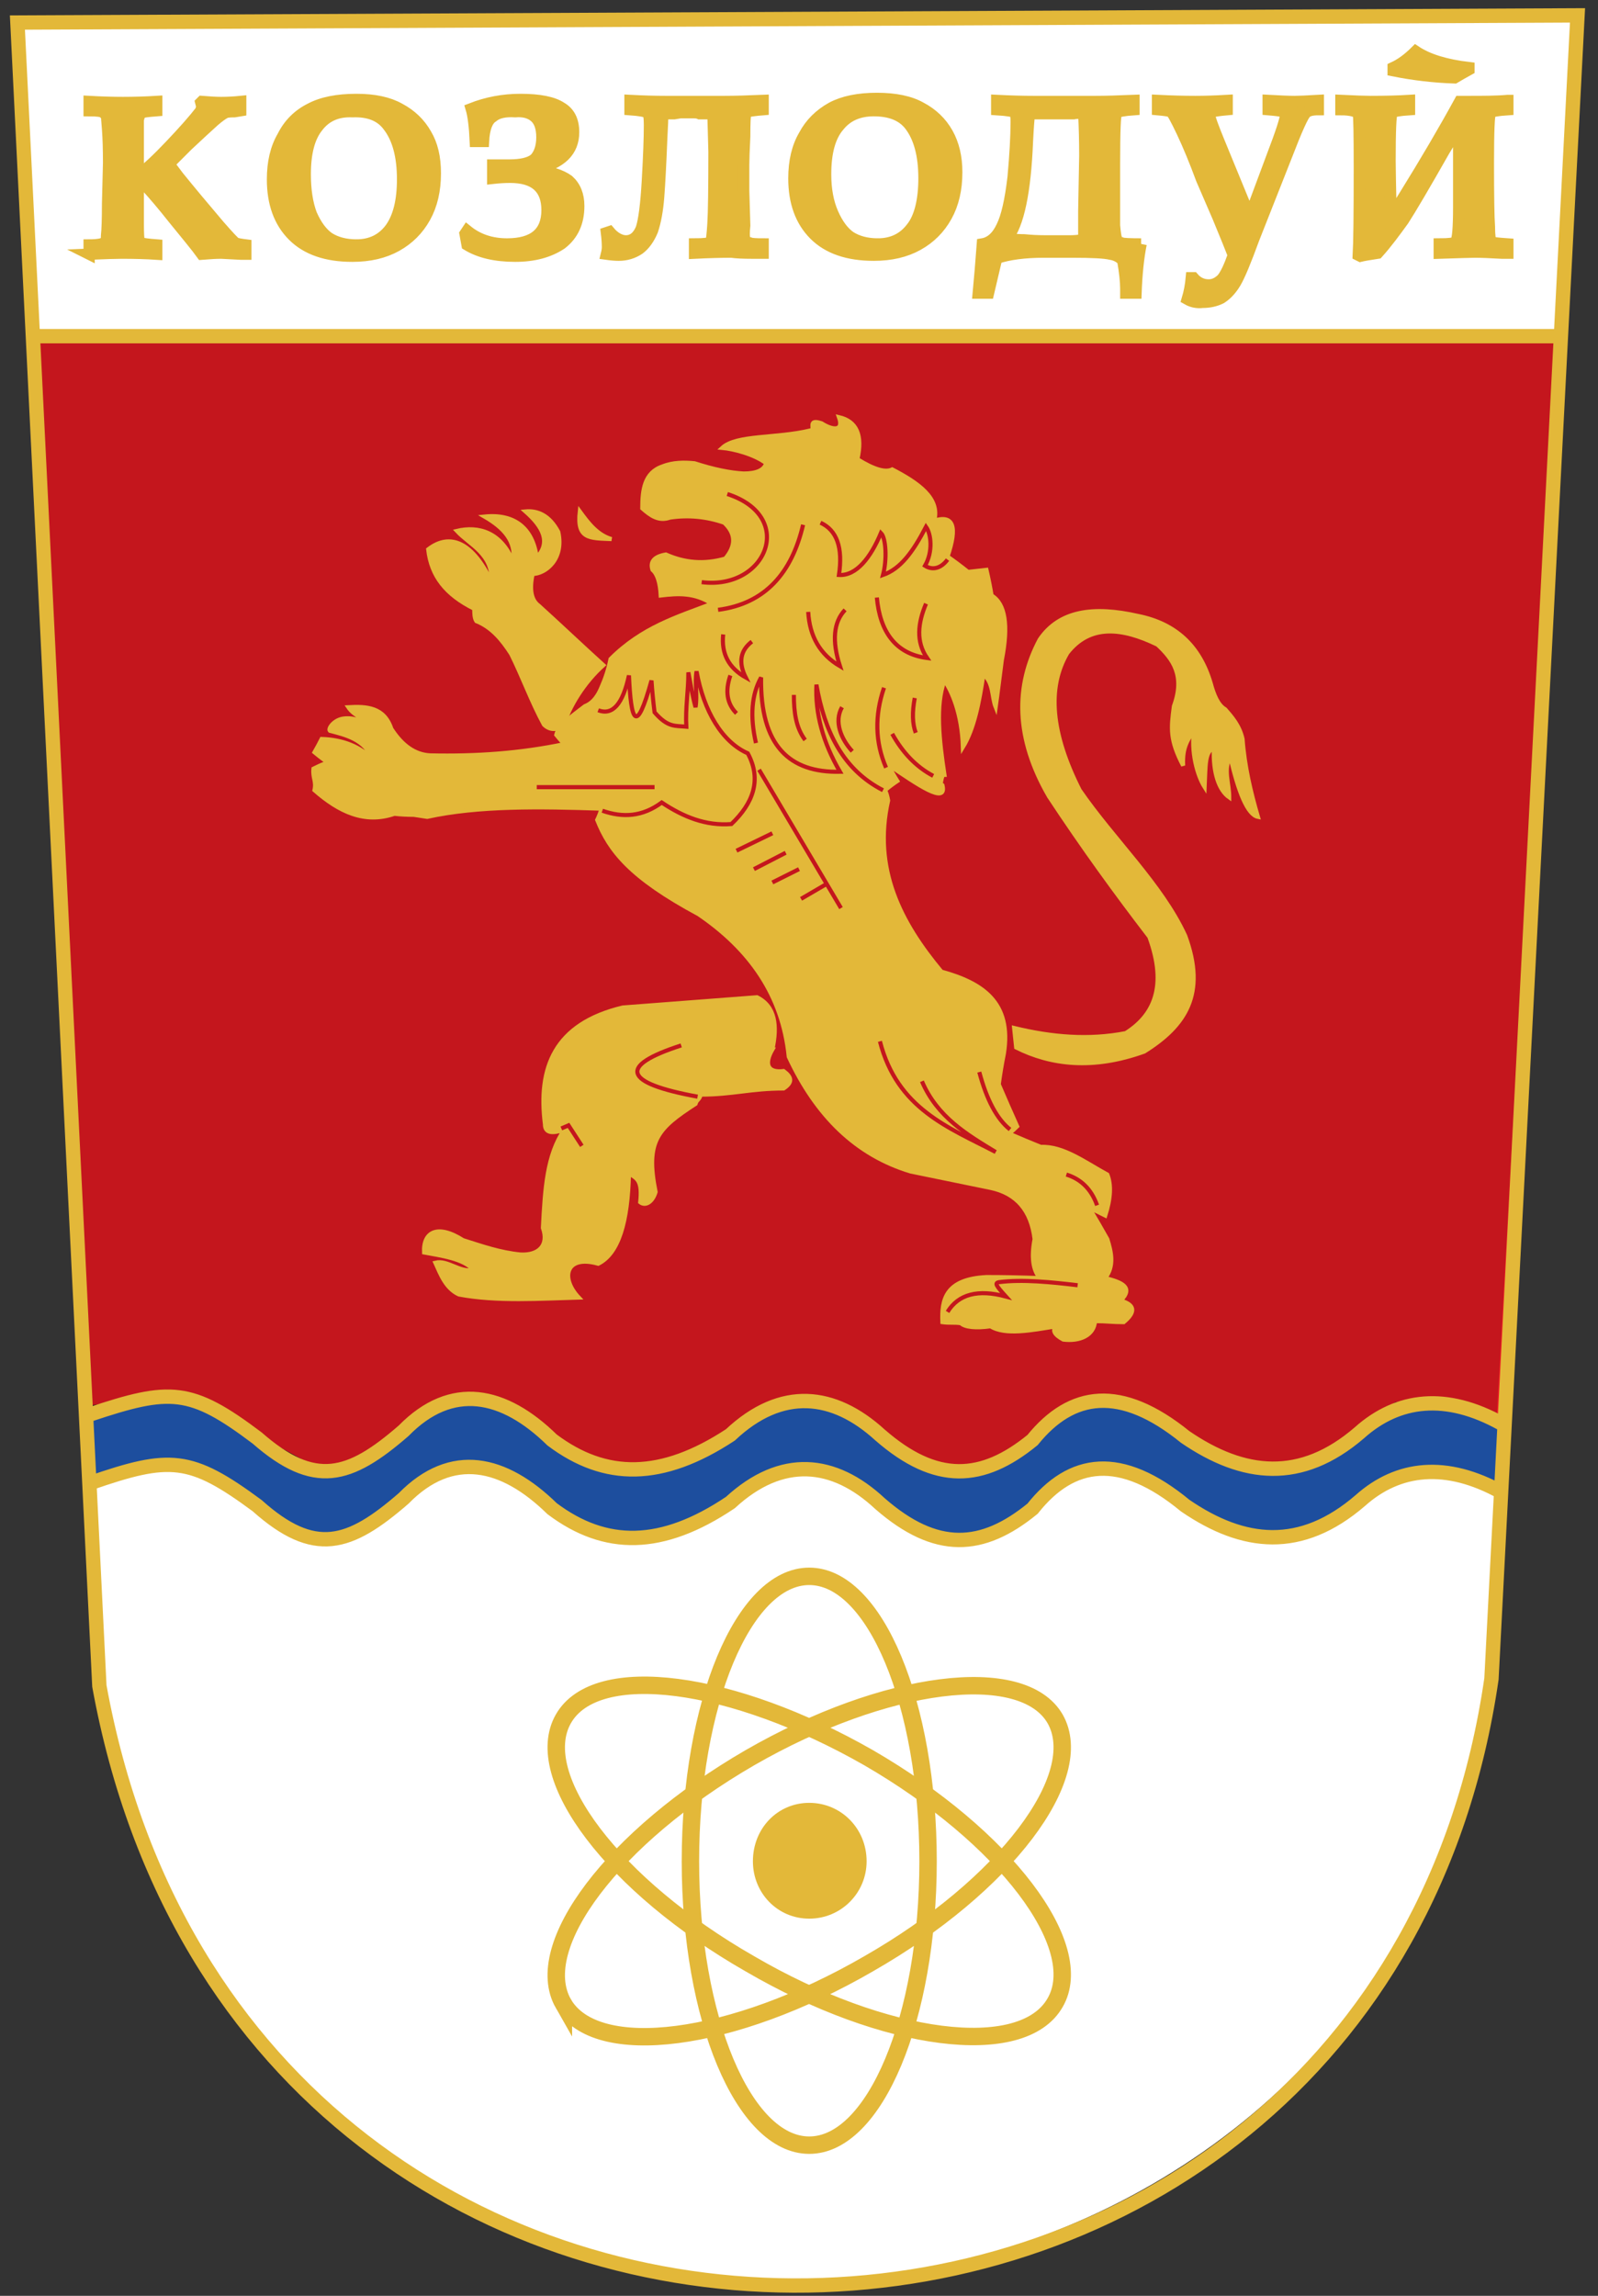 <svg version="1.2" xmlns="http://www.w3.org/2000/svg" viewBox="0 0 156 224" width="156" height="224">
	<rect x="0" y="0" width="156" height="224" fill="#333333" stroke="none"/>
	<title>Kozloduy-pdf</title>
	<style>
		.s0 { fill: #c4161d;stroke: #ed1c24;stroke-width: .4 } 
		.s1 { fill: #ffffff;stroke: #231f20;stroke-width: .4 } 
		.s2 { fill: none;stroke: #e3b839;stroke-width: 1.7 } 
		.s3 { fill: #ffffff;stroke: #ffffff;stroke-width: .4 } 
		.s4 { fill: #ffffff } 
		.s5 { fill: #e3b839;stroke: #e3b839;stroke-width: .4 } 
		.s6 { fill: none;stroke: #c4161d;stroke-width: .4 } 
		.s7 { fill: none;stroke: #e3b839;stroke-width: 1.4 } 
		.s8 { fill: #e3b839 } 
		.s9 { fill: #1d4e9e;stroke: #231f20;stroke-width: .4 } 
		.s10 { fill: #e3b839;stroke: #e3b839;stroke-width: 1.1 } 
	</style>
	<path id="Path 1" class="s0" d="m1.8 2.8h152.1l-8.9 158.8c-8.4 75.6-118.9 85-135.5 2.4z"/>
	<path id="Path 2" class="s1" d="m8.8 145.1l10.1-3.8 13.8 9 6.6-3.4 5.1-5.5 17.7 8.9 17-7.9 15.2 8.2c4.5-3 8.8-5.1 13.3-8.2l15.4 7.9 16.2-7.4 7.1 2.3-1.3 23.3c-12.2 56.9-86 73.5-121.1 28.8-6.1-7.8-9.9-17.2-13.2-28.8-1.5-6.9-1.3-15.6-1.9-23.4z"/>
	<path id="Path 3" class="s2" d="m79 153.8c6.4 0 11.6 12.4 11.6 27.8 0 15.3-5.2 27.7-11.6 27.7-6.4 0-11.6-12.4-11.6-27.7 0-15.4 5.2-27.8 11.6-27.8zm-24 13.9c3.2-5.6 16.5-3.8 29.8 3.8 13.3 7.7 21.4 18.4 18.2 23.9-3.2 5.6-16.6 3.9-29.8-3.8-13.3-7.6-21.4-18.3-18.2-23.9zm0 27.8c-3.2-5.6 4.9-16.3 18.2-24 13.2-7.6 26.6-9.3 29.8-3.8 3.2 5.6-4.9 16.3-18.2 23.9-13.3 7.7-26.6 9.4-29.8 3.9z"/>
	<path id="Path 4" class="s3" d="m73.6 181.6c0-3 2.4-5.4 5.4-5.4 2.9 0 5.3 2.4 5.3 5.4 0 2.9-2.4 5.3-5.3 5.3-3 0-5.4-2.4-5.4-5.3z"/>
	<path id="Path 5" class="s4" d="m1.9 2.3l152-0.7-1.4 31.2-149.2-0.1z"/>
	<path id="Path 6" class="s5" d="m75.4 102.4c-0.8 1.4-0.5 2.3 1.1 2.1 0.8 0.6 0.9 1.1 0 1.7-3.2 0-5 0.6-8.1 0.6-0.1 0.5-0.4 0.5-0.5 0.9-3.7 2.4-4.9 3.6-3.9 8.6-0.3 1-1 1.4-1.5 1 0.2-2-0.2-2.3-1.1-2.8-0.1 4.7-1 7.8-3 8.8-3.2-0.9-3.7 1.4-1.9 3.3-3.7 0.1-8 0.4-11.7-0.3-1.3-0.6-1.8-2-2.3-3.1 1.2-0.3 2.4 1 3.7 0.7-0.9-1.1-3.2-1.4-4.8-1.7-0.1-2 1.3-2.8 3.8-1.2 1.9 0.6 3.6 1.2 5.6 1.4 1.8 0.1 2.8-0.9 2.2-2.6 0.2-3.9 0.4-7.1 2.1-9.6q-1.9 0.7-1.9-0.5c-0.7-5.5 0.9-9.8 7.6-11.4q6.6-0.5 13.1-1c1.8 0.9 2 2.8 1.5 5.1z"/>
	<path id="Path 7" class="s5" d="m120.1 73.8c-0.7 1.3-0.1 2.6-0.1 4-1-0.7-1.6-2.4-1.5-4.8-0.9 0.3-0.8 1.7-0.9 3.8-0.7-1.1-1.4-3.5-1-5.7-0.6 1.1-1.2 1.7-1.1 3.6-1.3-2.5-1.2-3.6-0.9-5.8 1.1-3-0.1-4.6-1.6-6-3.5-1.7-6.6-2-8.8 0.8q-3 5.1 1.2 13.4c3.3 4.8 8 9.2 10.3 14.2 2.1 5.7 0 8.8-4 11.3-5 1.8-9.1 1.3-12.5-0.4q-0.1-0.9-0.2-1.9c3.7 0.9 7.3 1.2 10.9 0.5 2.7-1.7 4.1-4.5 2.3-9.4-3.3-4.3-6.5-8.7-9.8-13.7-3.3-5.7-3.3-10.8-0.9-15.3 1.9-2.8 5.2-3.3 9.6-2.3q5.5 1.1 7.1 6.6c0.3 1.1 0.7 2.1 1.4 2.5 0.7 0.8 1.4 1.6 1.7 2.9 0.2 2.7 0.8 5.2 1.5 7.6-1-0.2-1.9-2.4-2.7-5.9z"/>
	<path id="Path 8" class="s5" d="m55 70.8c-0.7 0.5-1.4 0.4-1.9-0.1-1.2-2.2-2.1-4.7-3.2-6.9-0.9-1.4-1.9-2.6-3.4-3.2-0.2-0.3-0.2-0.8-0.2-1.2-2.8-1.4-4.2-3.2-4.5-5.8 2.2-1.7 4.4-0.6 6.2 3.2 0.1-2.8-2.1-3.6-3.4-5 2.1-0.5 4.3 0.1 5.5 3 0.3-2-0.9-3.3-2.8-4.4 2.9-0.3 4.7 1.1 5.1 4 1.4-1.5 0.6-3-1.1-4.5 1.1-0.1 2.3 0.3 3.2 2 0.6 2.7-1.3 4.1-2.5 4.1q-0.5 2.3 0.6 3.1c2.1 1.9 4.2 3.9 6.3 5.8-1.9 1.7-3.3 4-3.9 5.9z"/>
	<path id="Path 9" class="s5" d="m62.7 49.6c0-1.8 0.2-3.5 2-4.1 1-0.4 2.1-0.4 3.1-0.3q2.8 0.9 4.8 1 1.9 0 2.2-1c-1.2-0.9-3.2-1.4-4.3-1.5 1.4-1.3 5.3-0.9 8.6-1.7 0.6 0-0.4-1.2 1.1-0.7 1.1 0.7 2.2 0.8 1.7-0.6q2.6 0.6 1.8 4.1 2.4 1.5 3.4 1c2.5 1.3 4.7 2.8 4.1 5q2.8-0.9 1.3 3.5 1 0.7 2 1.5 0.9-0.1 1.8-0.2 0.3 1.3 0.5 2.5 2 1.2 1 6.3c-0.2 1.5-0.4 3.2-0.6 4.6-0.4-1-0.2-2.4-1.2-3.2-0.4 2.7-0.9 5.3-2 7.1-0.1-3.3-1.1-5.5-1.8-6.5-0.9 2.4-0.5 5.9 0 9.2-0.4 0-0.2 1-0.6 1.1 0.4 0.3 0.1-0.4 0.4-0.1 0.5 2-2.5-0.1-5.3-2q0.4 0.8 0.9 1.6-0.6 0.4-1.2 0.9 0.2 0.4 0.3 1c-1.5 6.7 1.2 11.9 5.2 16.7 4 1.1 6.9 3 6.1 8q-0.3 1.5-0.5 3 0.9 2.1 1.8 4.1-0.4 0.4-0.8 0.7 1.6 0.7 3.1 1.3c2.2-0.1 4.3 1.5 6.5 2.7q0.6 1.5-0.2 4-0.8-0.4-1.6-0.8 0.9 1.5 1.8 3.1c0.4 1.3 0.7 2.6-0.2 3.8 1.6 0.4 2.8 0.9 1.5 2.2q2.1 0.6 0.3 2.1c-1.1 0-1.7-0.1-2.8-0.1-0.1 1.4-1.5 2-3.1 1.8q-1.3-0.7-0.7-1.3c-2.4 0.4-5 0.9-6.4 0-1.4 0.2-2.5 0.1-2.9-0.3-0.7-0.1-1.1 0-1.8-0.1-0.1-2.2 0.3-4.2 4.3-4.4q2.6 0 5.2 0.1-1-1.2-0.5-3.8-0.5-4.2-4.3-5-3.9-0.8-7.8-1.6c-5.3-1.6-9.2-5.4-11.9-11.2-0.6-6-3.8-10.5-8.8-13.9-6.7-3.6-8.7-6.2-9.9-9.2 0.1-0.2 0.4-0.9 0.4-1.1-6-0.2-12-0.3-17 0.8q-0.7-0.1-1.3-0.2-1 0-1.9-0.1c-2.9 1-5.4-0.2-7.8-2.3 0.2-0.9-0.2-1.2-0.1-2.1 1.4-0.7 3.1-1.4 3.6 0.4-1.1-0.2-2.3-1-3.5-2q0.4-0.7 0.7-1.3 3.1 0.1 5 2c-0.8-2-2.7-2.4-4.2-2.8-0.2-0.2 0.4-1.1 1.4-1.2 0.9-0.1 1.8 0.2 2.8 1-0.7-1-1.8-1.2-2.4-2.1 1.8-0.1 3.5 0 4.2 2.1q1.6 2.5 3.8 2.6c4.5 0.1 8.8-0.2 13.1-1.1q-0.4-0.4-0.8-0.9c0.2-0.9 1.5-1.8 2.8-2.8 0.5-0.2 1.1-0.6 1.6-1.8 0.4-0.9 0.7-1.8 0.9-2.8 3.1-3.1 6.5-4.1 9.9-5.4-1.7-1.1-3.3-1-5-0.8q-0.1-1.9-0.8-2.5-0.4-1.2 1.3-1.5c1.8 0.8 3.7 1 5.8 0.4q1.6-1.9-0.1-3.5-2.6-0.9-5.3-0.5c-1.1 0.4-1.9-0.2-2.7-0.9z"/>
	<path id="Path 10" class="s5" d="m56.6 49.9c-0.3 2.7 0.9 2.6 3.1 2.7-1.4-0.4-2.3-1.6-3.1-2.7z"/>
	<path id="Path 11" class="s6" d="m66.5 102q-9.3 3 1.6 5m-13.3 3.1l0.7-0.3 1.3 2m33.2-6.3c1.5 3.5 4.4 5.2 7.2 6.9-4.6-2.4-9.6-4.2-11.3-10.8m9.7 3q1.1 4.1 3 5.6m5.5 4.4c1.3 0.4 2.4 1.3 3 3m-14.6 10.4q1.6-2.6 5.7-1.5c-1-1.1-1.1-1.3-0.7-1.4 2.3-0.3 5.2 0 7.7 0.3m-14.8-66.5c-0.8 1.9-1 3.7 0.1 5.3-3.1-0.4-4.6-2.6-4.9-5.9m6.9-3.7c-0.6 0.8-1.4 1.1-2.2 0.6 0.8-1.4 0.6-3.1 0.1-3.8-1.3 2.5-2.5 4.1-4.2 4.7 0.4-1.5 0.3-3.6-0.2-4.1-1 2.4-2.4 4.2-4.1 4.1q0.6-4-1.8-5.1m2.4 8.5q-1.7 1.8-0.5 5.5-2.9-1.7-3.1-5.3m-5.5 2.9q-1.7 1.3-0.6 3.5-2.5-1.4-2.2-4.2m-18.2 14.9h11.5m-5.5-7.5q2.1 0.8 3-3.4c0.2 4.5 0.7 5.9 2.2 0.5q0.1 1.5 0.3 3.1c1.3 1.5 2 1.3 3.1 1.4-0.1-1.9 0.2-3.4 0.2-5.3 0.2 1.1 0.4 2.3 0.7 3.4 0.2-1.2-0.1-2.3 0.1-3.5 0.7 3.9 2.5 6.9 5 8 1.4 2.6 0.5 4.9-1.6 6.9-2.5 0.2-4.7-0.7-6.8-2.1-1.9 1.4-3.8 1.5-5.8 0.8m13.1-9.5q-1.4-1.4-0.6-3.7m2.5 6.6q-0.9-3.9 0.5-6.4c-0.1 6.7 2.8 9.3 7.7 9.2q-2.5-4.3-2.3-8.5c0.8 4.6 2.6 8.3 6.5 10.3m0.1-10q-1.4 4.1 0.2 7.8m4.6 0.8c-1.7-0.9-3-2.3-4-4.1m2.2-3.5q-0.4 2.1 0.1 3.4m-11.9-3.7c0 1.7 0.2 3.2 1.1 4.4m4.6 1.1c-1.1-1.2-1.8-2.9-1-4.3m-0.1 19.6l-8-13.5m-2.2 7.9l3.5-1.7m-1.8 3.5l3.1-1.6m-1.3 2.9l2.6-1.3m0.2 2.9c0.7-0.4 1.7-1 2.4-1.4m-9.6-38.1c6.8 2.2 3.8 9.4-2.5 8.6m1.6 2.7c4.6-0.6 7.2-3.6 8.3-8.3"/>
	<path id="Path 12" class="s7" d="m3.2 32.8h149.1"/>
	<path id="Path 13" class="s8" d="m79 175.9c3.1 0 5.6 2.5 5.6 5.7 0 3.1-2.5 5.6-5.6 5.6-3.1 0-5.5-2.5-5.5-5.6 0-3.2 2.4-5.7 5.5-5.7z"/>
	<path id="Path 14" class="s9" d="m8.2 137.4l9.5-1.2 13.6 7.4 4.6-1 8.1-6.3 6.9 1.6 6.9 4.9c3.1 0.8 6.2 0.6 9.4-0.2l8.7-5.7h5.5l9.4 6.6 6.4-0.5 8.1-6.2 5.2 0.2 10 5.9h7.7l8.1-5.9c4.3-0.5 7.8 0.4 10.8 2.1l-0.5 6.7-4.9-2h-4.3l-8.3 5.3-6.9 1.1-5.8-3.1c-3.2-2.3-6.1-3.9-8.7-3.8-3.9-0.1-4.5 2.6-6.8 3.8l-4.9 2.8h-5.8l-8.8-6.3h-4.8l-12.3 6.6c-3.5 0-6.6-0.5-8.9-1.9-3.5-2.9-6.4-5.2-9-5.3-3.4-0.3-5.7 2.6-7.1 3.6l-7.5 3.9c-5.6-1.5-9.8-8.2-17.2-7.6l-5.5 1.5z"/>
	<path id="Path 15" class="s7" d="m146.6 145.6c-5.4-3-10.1-2.5-13.8 0.8-5.8 5-11.4 4.4-17.1 0.5-6.3-5.2-11.1-4.5-14.9 0.3-4.9 4-9.4 4.3-14.9-0.5-4.5-4.2-9.6-4.7-14.6-0.1-6.7 4.5-12.2 4.5-17.4 0.6-4.7-4.6-9.8-5.8-14.5-1-5.3 4.6-8.7 5.7-14.3 0.7-6.5-4.8-8.5-4.9-16.3-2.2m137.8-5.8c-5.4-3-10.1-2.5-13.9 0.9-5.7 4.9-11.3 4.3-17 0.4-6.3-5.1-11.1-4.4-14.9 0.3-4.9 4-9.4 4.3-14.9-0.5-4.5-4.1-9.6-4.7-14.6 0-6.7 4.4-12.2 4.4-17.4 0.5-4.7-4.6-9.8-5.7-14.5-0.9-5.3 4.6-8.7 5.6-14.3 0.7-6.5-4.9-8.5-4.9-16.3-2.3m-7.1-135.8l152.3-0.7-8.4 162.3c-11.2 77.2-121.4 80.4-135.9 0.7z"/>
	<path id="Path 16" fill-rule="evenodd" class="s10" d="m8.7 24.8v-0.9c0.8 0 1.3-0.1 1.4-0.2q0.1 0 0.2-0.1 0.1-0.1 0.1-0.6 0.1-0.9 0.1-3.1l0.1-4q0-2-0.1-3.3-0.1-1.2-0.1-1.4-0.1-0.2-0.3-0.2-0.2-0.2-1.4-0.2v-0.9q1.8 0.1 3.3 0.1 1.7 0 3.3-0.1v0.9q-1.3 0.1-1.5 0.2-0.2 0.2-0.3 0.7 0 0.7 0 5.3h0.1q1.1-0.8 3-2.8 2-2.1 3-3.4l0.1-0.4-0.1-0.4 0.1-0.1q1.2 0.1 1.9 0.1 0.9 0 1.9-0.1v0.9l-0.6 0.1q-0.7 0-0.9 0.1-0.4 0.2-1.1 0.8-1 0.9-2.6 2.4l-1.8 1.8 0.9 1.2q1.7 2.1 4 4.8 1.4 1.6 1.6 1.7 0.2 0.1 1 0.2v0.9h-0.5l-1.9-0.1q-0.7 0-1.9 0.1c-0.5-0.7-1.5-1.9-2.8-3.5q-1.5-1.9-2.8-3.3-0.2-0.2-0.3-0.3 0 0-0.1 0-0.1 0-0.2 0.1 0 0.1 0 0.9v3.2q0 1.4 0.1 1.6 0.1 0.2 0.2 0.2 0.2 0.1 1.5 0.2v0.9q-1.5-0.1-3.4-0.1-0.9 0-3.2 0.1zm25.7 0.2q-3.8 0-5.8-2-2-2-2-5.5 0-2.5 1-4.2 0.9-1.8 2.7-2.7 1.7-0.9 4.5-0.9 2.6 0 4.2 0.9 1.7 0.9 2.6 2.5 0.9 1.5 0.9 3.8 0 2.5-1 4.3-1 1.8-2.8 2.8-1.8 1-4.3 1zm0.4-1.1q2.1 0 3.3-1.6c0.8-1.1 1.2-2.7 1.2-4.8q0-3.4-1.4-5.2-1.1-1.5-3.5-1.4-2.2-0.1-3.4 1.5-1.2 1.5-1.2 4.6 0 2.3 0.6 3.9 0.7 1.6 1.7 2.3 1.1 0.7 2.7 0.7zm10.8-1.4q1.6 1.3 3.9 1.3 3.9 0 3.9-3.3 0-3.2-3.6-3.2-0.8 0-1.7 0.1v-1.3q0.6 0 1.6 0 1.8 0 2.5-0.6c0.4-0.4 0.7-1.1 0.7-2.1q0-1.4-0.7-2-0.7-0.6-1.9-0.5-1.5-0.1-2.2 0.5-0.8 0.5-0.9 2.4h-0.8q-0.1-2.2-0.4-3.2 2.3-0.9 4.8-0.9 2.8 0 4 0.8 1.2 0.7 1.2 2.4 0 2.8-3.7 3.6v0.1q2.1 0.2 3.2 1 1 0.9 1 2.5 0 2.4-1.7 3.7-1.8 1.2-4.5 1.2-2.9 0-4.7-1.1-0.1-0.6-0.2-1.1zm24-11.4h-1.3q-0.2-0.1-0.5-0.1h-1.4l-0.6 0.1q-0.8 0-1.1 0 0 0.5-0.1 2.4c-0.1 2.5-0.2 4.4-0.3 5.7-0.1 1.3-0.3 2.4-0.6 3.3q-0.5 1.2-1.3 1.8-0.9 0.6-2 0.6-0.5 0-1.2-0.1 0.1-0.4 0.1-0.7 0-0.6-0.1-1.4l0.3-0.1c0.5 0.6 1.1 0.9 1.6 0.9q1 0 1.5-1.2 0.4-1.2 0.6-4.7 0.2-3.5 0.2-5.4 0-1.1-0.2-1.2-0.3-0.2-1.7-0.3v-0.9q1.9 0.1 3.5 0.1h5.7q1.5 0 3.8-0.1v0.9q-1.2 0.1-1.5 0.2-0.2 0-0.2 0.2-0.1 0.2-0.1 2.2-0.1 2-0.1 2.8 0 0.1 0 2.5l0.1 3.4q-0.1 1 0 1.3 0.1 0.2 0.2 0.3 0.1 0.1 0.3 0.1 0.2 0.1 1.3 0.1v0.9q-0.3 0-1.1 0-1.3 0-2-0.1-1.6 0-3.6 0.1v-0.9q1.4 0 1.6-0.2 0.1-0.2 0.2-1.8 0.1-1.6 0.1-7zm15.7 13.8q-3.8 0-5.8-2-2-2-2-5.5 0-2.5 1-4.2 0.9-1.7 2.7-2.7 1.7-0.9 4.4-0.9 2.7 0 4.3 0.9 1.7 0.9 2.6 2.5 0.9 1.6 0.9 3.8 0 2.5-1 4.3-1 1.8-2.8 2.8-1.8 1-4.3 1zm0.4-1.1q2.1 0 3.3-1.6c0.8-1 1.2-2.7 1.2-4.8q0-3.4-1.4-5.2-1.1-1.4-3.5-1.4-2.2 0-3.4 1.5-1.3 1.5-1.3 4.7 0 2.2 0.7 3.8 0.7 1.6 1.7 2.3 1.1 0.7 2.7 0.7zm25.7 0q-0.4 2-0.5 4.8h-1v-0.4q0-1.1-0.3-2.8-0.5-0.5-1.2-0.6-0.8-0.2-3.7-0.2h-2.8q-2.8 0-4.6 0.6l-0.8 3.4h-1q0.2-2.1 0.4-4.8 1.2-0.2 1.9-1.7 0.7-1.4 1.1-4.8c0.2-2.2 0.3-4 0.3-5.4q0-0.7-0.1-0.9-0.2-0.2-1.8-0.3v-0.9q2 0.1 3.6 0.1h6q1.5 0 3.8-0.1v0.9q-1.4 0.1-1.7 0.3-0.2 0.2-0.2 5 0 0.2 0 2.5v3.5q0.1 1.1 0.2 1.3 0 0.3 0.2 0.3 0.1 0.1 0.3 0.1 0.2 0.1 1.9 0.1zm-5.6-0.4q0-0.7 0-1.3v-1.5l0.1-5.4q0-2.1-0.1-4.1-0.6-0.1-1 0h-3.3q-0.3 0-0.5 0h-0.5q-0.1 0.7-0.2 2.7-0.3 7.4-2 9.5 1.1 0.1 1.7 0.1 1 0.1 2 0.1h2.5q0.5 0 1.3-0.1zm22.9-12.7q-0.9 0-1.2 0.3-0.4 0.3-1.9 4.2l-3.2 8.1q-1.2 3.3-1.8 4.3-0.6 1-1.4 1.5-0.8 0.4-1.8 0.4-0.8 0.1-1.5-0.3 0.3-1 0.4-2.1h0.2q0.6 0.7 1.5 0.7 0.7 0 1.3-0.6 0.5-0.6 1.1-2.3-0.3-0.8-1.5-3.7-0.6-1.4-1.6-3.7-1-2.7-1.9-4.6-0.9-1.9-1.1-2-0.2-0.1-1.3-0.2v-0.9q2 0.1 3.7 0.1 1.4 0 3.1-0.1v0.9q-1.1 0.1-1.4 0.2-0.3 0.1-0.3 0.4 0 0.3 0.9 2.5l3 7.3 2.2-5.9q1.3-3.4 1.3-4 0-0.2-0.2-0.3-0.3-0.1-1.5-0.2v-0.9q1.8 0.1 2.6 0.1 0.6 0 2.3-0.1zm18.5-0.9v0.9q-1.5 0.1-1.7 0.3-0.2 0.3-0.2 4.9 0 4.9 0.1 6.2 0 1.3 0.2 1.5 0.1 0.1 1.6 0.2v0.9q0 0-0.6 0-1.7-0.1-2.6-0.1-0.5 0-3.5 0.1v-0.9q1.4 0 1.6-0.2 0.3-0.3 0.3-3.4v-6q0-0.5 0-1.8l-1.4 2.3q-2.9 5.1-4 6.8c-0.8 1.1-1.6 2.2-2.5 3.2q-1.3 0.2-1.7 0.3l-0.2-0.1q0.1-1.7 0.1-8.5 0-5-0.1-5.3c-0.1-0.2-0.7-0.4-1.7-0.4v-0.9q2.1 0.1 2.9 0.1 2.2 0 3.8-0.1v0.9q-1.5 0.1-1.7 0.3-0.2 0.3-0.2 4.7 0 0.9 0.1 5.5l1.3-2.1q3.1-5 5.4-9.2h0.9c1.4 0 2.7 0 3.8-0.1zm-3.8-3q-0.9 0.5-1.4 0.8-3-0.1-6-0.7v-0.3q1.1-0.5 2.2-1.6 1.8 1.2 5.2 1.6z"/>
</svg>